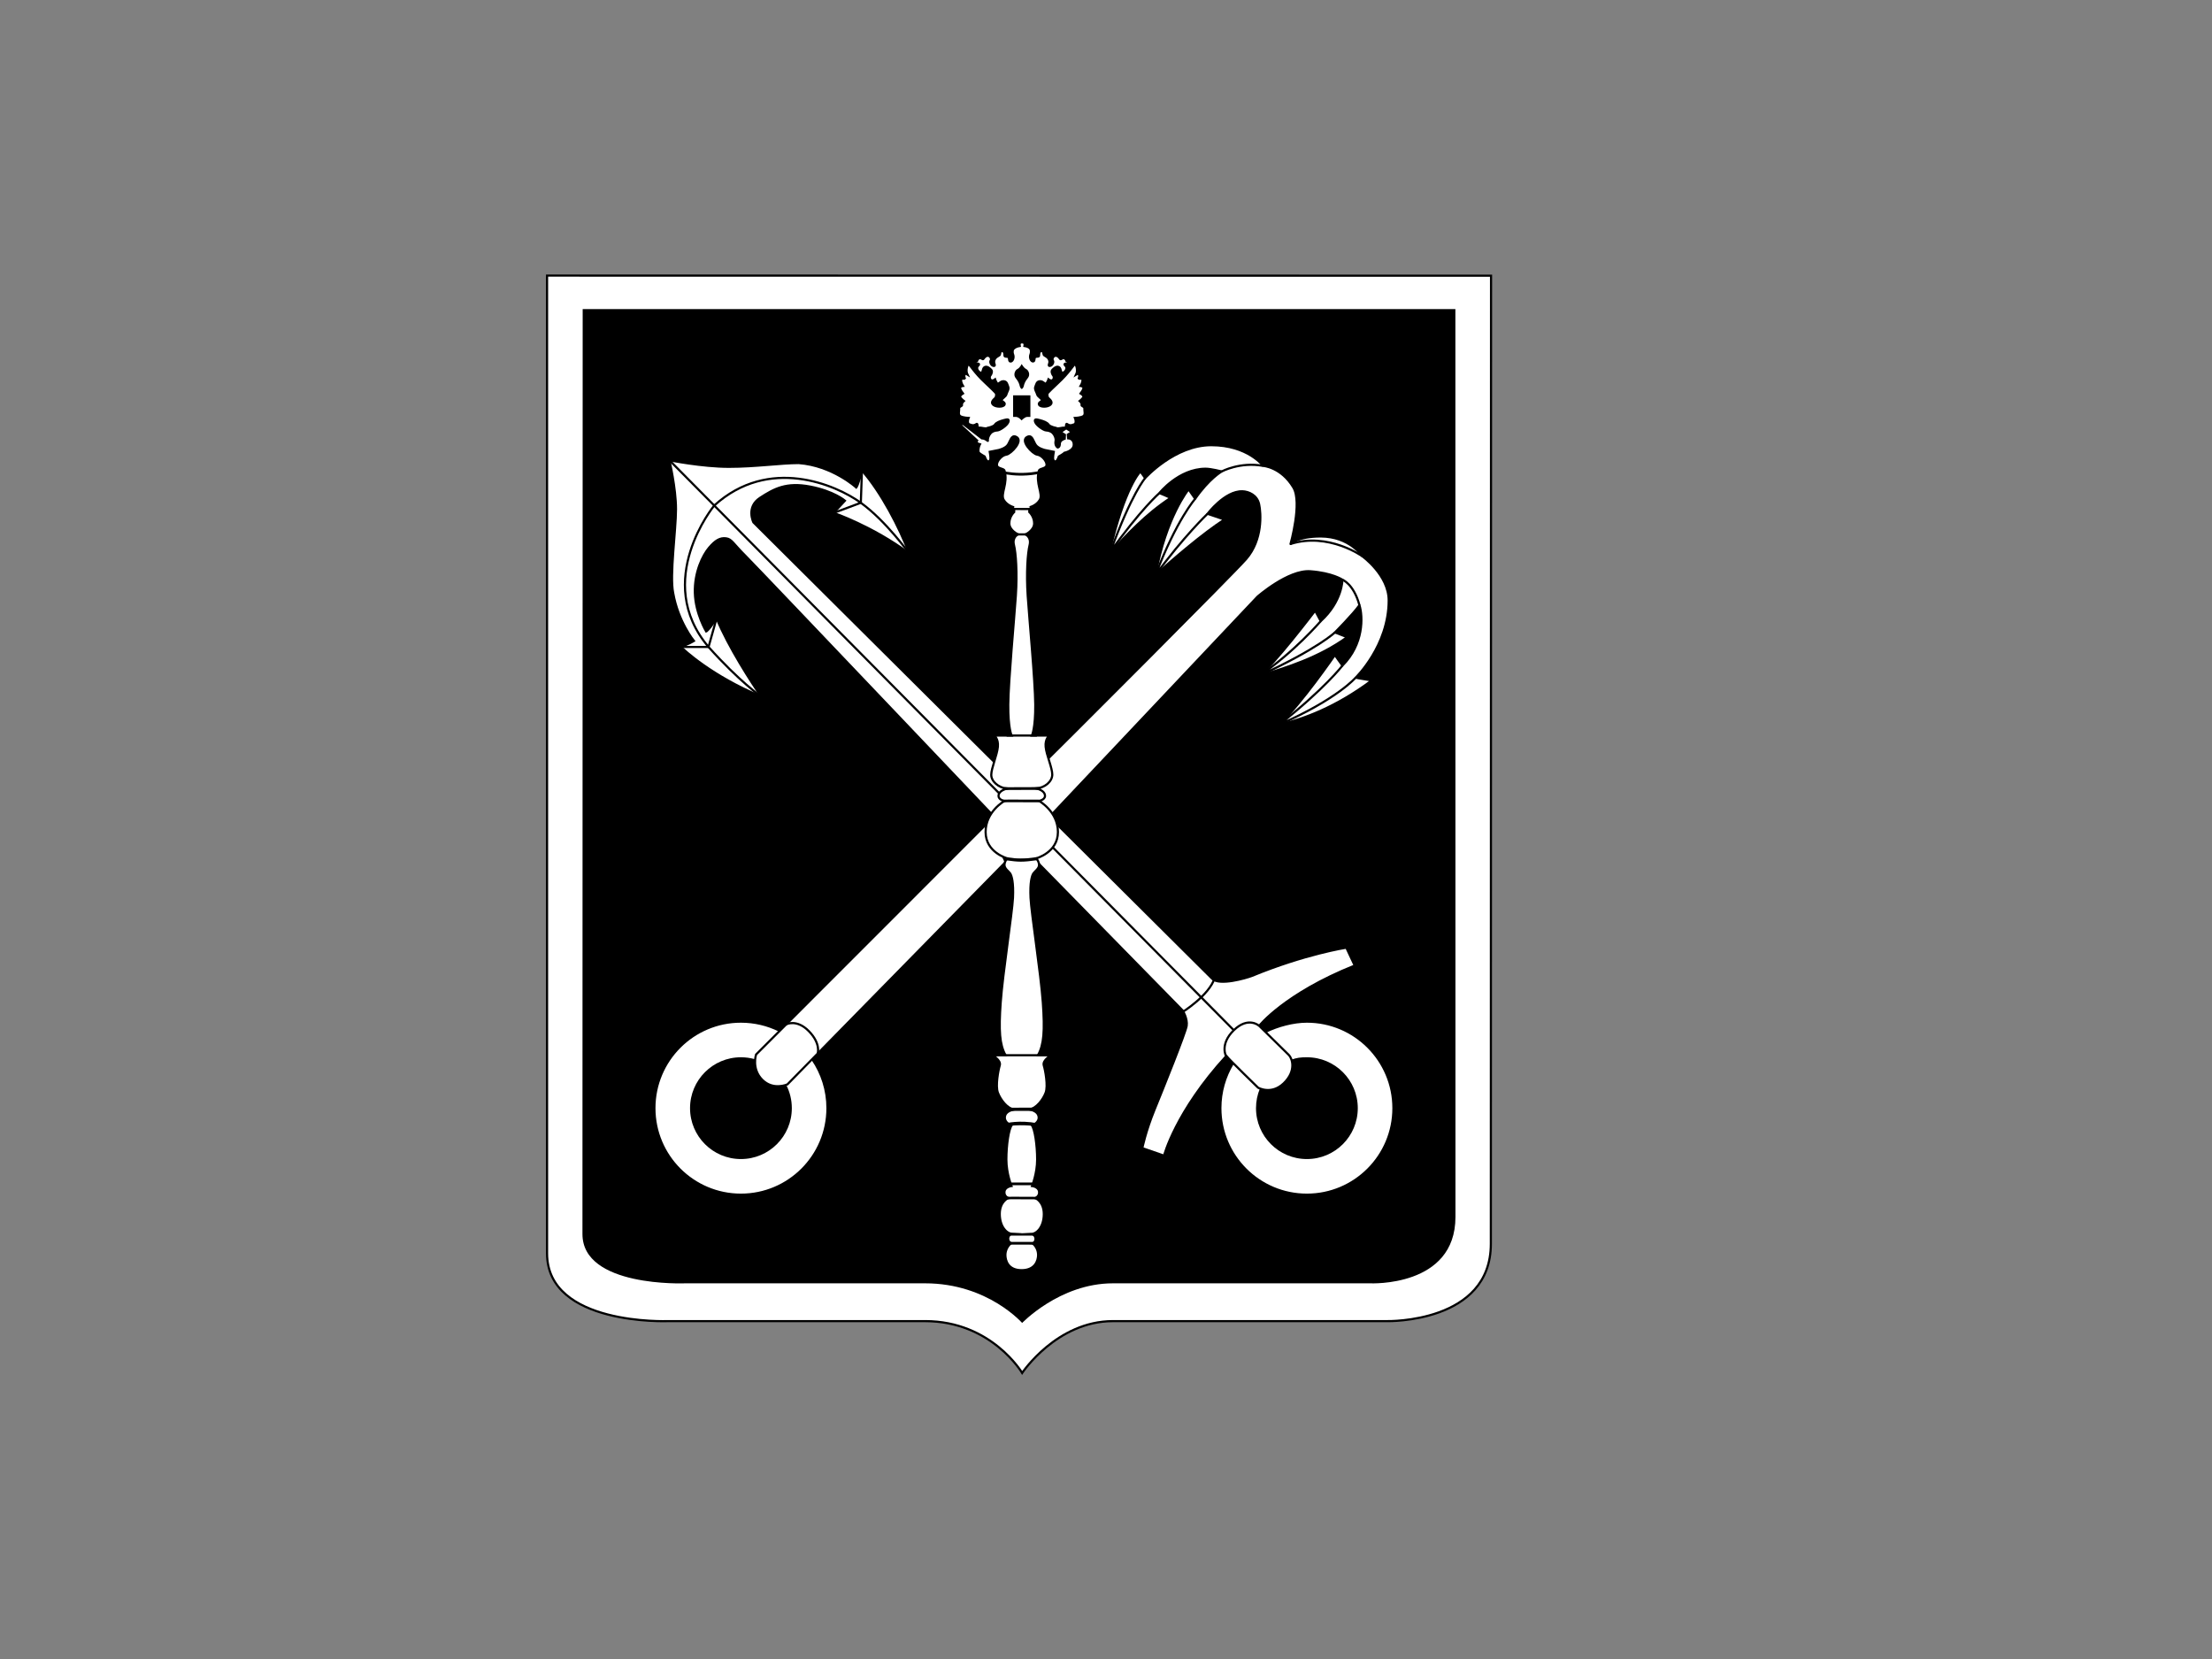 <?xml version="1.0" encoding="UTF-8" standalone="no"?>
<!-- Created with Inkscape (http://www.inkscape.org/) -->

<svg
   xmlns:dc="http://purl.org/dc/elements/1.1/"
   xmlns:cc="http://creativecommons.org/ns#"
   xmlns:rdf="http://www.w3.org/1999/02/22-rdf-syntax-ns#"
   xmlns:svg="http://www.w3.org/2000/svg"
   xmlns="http://www.w3.org/2000/svg"
   xmlns:inkscape="http://www.inkscape.org/namespaces/inkscape"
   version="1.1"
   width="1280"
   height="960"
   id="svg2"
   xml:space="preserve"><rect width="100%" height="100%" fill="#808080" stroke="none"/><defs
     id="defs6"><clipPath
       id="clipPath16"><path
         d="M 0,768 1024,768 1024,0 0,0 0,768 z"
         inkscape:connector-curvature="0"
         id="path18" /></clipPath><clipPath
       id="clipPath40"><path
         d="M 0,768 1024,768 1024,0 0,0 0,768 z"
         inkscape:connector-curvature="0"
         id="path42" /></clipPath></defs><g
     transform="matrix(1.25,0,0,-1.25,0,960)"
     id="g10"><g
       id="g12"><g
         clip-path="url(#clipPath16)"
         id="g14"><g
           transform="translate(690.246,640.363)"
           id="g20"><path
             d="m 0,0 c 0,0 -0.088,-437.593 -0.088,-448.173 0,-36.806 -47.918,-35.776 -47.918,-35.776 l -127,0 c -26.125,0 -42.056,-23.988 -42.056,-23.988 0,0 -14.107,23.988 -44.944,23.988 l -119,0 c 0,0 -55.994,-2.224 -55.994,31.375 L -437,0.056 0,0 z"
             inkscape:connector-curvature="0"
             id="path22"
             style="fill:#ffffff;fill-opacity:1;fill-rule:evenodd;stroke:none" /></g><g
           transform="translate(690.246,640.363)"
           id="g24"><path
             d="m 0,0 c 0,0 -0.088,-437.593 -0.088,-448.173 0,-36.806 -47.918,-35.776 -47.918,-35.776 l -127,0 c -26.125,0 -42.056,-23.988 -42.056,-23.988 0,0 -14.107,23.988 -44.944,23.988 l -119,0 c 0,0 -55.994,-2.224 -55.994,31.375 L -437,0.056 0,0 z"
             inkscape:connector-curvature="0"
             id="path26"
             style="fill:none;stroke:#000000;stroke-width:1;stroke-linecap:butt;stroke-linejoin:miter;stroke-miterlimit:10;stroke-opacity:1;stroke-dasharray:none" /></g><g
           transform="translate(674.24,625.414)"
           id="g28"><path
             d="M 0,0 C 0,0 0.035,-410.776 0.035,-420.743 0.035,-453.973 -40,-452 -40,-452 l -119,0 c -24.629,0 -42.074,-18.573 -42.074,-18.573 0,0 -15.856,18.573 -44.926,18.573 l -111,0 c 0,0 -48.106,-2.064 -48.106,23.315 C -405.106,-410.742 -405,0 -405,0 L 0,0 z"
             inkscape:connector-curvature="0"
             id="path30"
             style="fill:#000000;fill-opacity:1;fill-rule:evenodd;stroke:none" /></g><g
           transform="translate(674.24,625.414)"
           id="g32"><path
             d="M 0,0 C 0,0 0.035,-410.776 0.035,-420.743 0.035,-453.973 -40,-452 -40,-452 l -119,0 c -24.629,0 -42.074,-18.573 -42.074,-18.573 0,0 -15.856,18.573 -44.926,18.573 l -111,0 c 0,0 -48.106,-2.064 -48.106,23.315 C -405.106,-410.742 -405,0 -405,0 L 0,0 z"
             inkscape:connector-curvature="0"
             id="path34"
             style="fill:none;stroke:#ffffff;stroke-width:1;stroke-linecap:butt;stroke-linejoin:miter;stroke-miterlimit:10;stroke-opacity:1;stroke-dasharray:none" /></g></g></g><g
       id="g36"><g
         clip-path="url(#clipPath40)"
         id="g38"><g
           transform="translate(375.284,276.993)"
           id="g44"><path
             d="m 0,0 c 4.275,-6.265 6.775,-13.837 6.775,-21.993 0,-21.572 -17.487,-39.06 -39.059,-39.06 -21.572,0 -39.06,17.488 -39.06,39.06 0,21.572 17.488,39.059 39.06,39.059 6.183,0 12.031,-1.436 17.227,-3.994"
             inkscape:connector-curvature="0"
             id="path46"
             style="fill:#ffffff;fill-opacity:1;fill-rule:evenodd;stroke:#ffffff;stroke-width:1;stroke-linecap:butt;stroke-linejoin:miter;stroke-miterlimit:10;stroke-opacity:1;stroke-dasharray:none" /></g><g
           transform="translate(571.544,275.169)"
           id="g48"><path
             d="m 0,0 c -3.558,-5.888 -5.604,-12.789 -5.604,-20.169 0,-21.572 17.488,-39.06 39.06,-39.06 21.572,0 39.06,17.488 39.06,39.06 0,21.572 -17.488,39.06 -39.06,39.06 -6.184,0 -13.263,-1.958 -18.458,-4.516"
             inkscape:connector-curvature="0"
             id="path50"
             style="fill:#ffffff;fill-opacity:1;fill-rule:evenodd;stroke:#ffffff;stroke-width:1;stroke-linecap:butt;stroke-linejoin:miter;stroke-miterlimit:10;stroke-opacity:1;stroke-dasharray:none" /></g><g
           transform="translate(597.675,277.924)"
           id="g52"><path
             d="m 0,0 c 2.577,0.942 4.422,1.136 7.325,1.136 13.288,0 24.06,-10.772 24.06,-24.06 0,-13.288 -10.772,-24.059 -24.06,-24.059 -13.288,0 -24.059,10.771 -24.059,24.059 0,3.293 0.661,6.432 1.858,9.289"
             inkscape:connector-curvature="0"
             id="path54"
             style="fill:#000000;fill-opacity:1;fill-rule:evenodd;stroke:#ffffff;stroke-width:1;stroke-linecap:butt;stroke-linejoin:miter;stroke-miterlimit:10;stroke-opacity:1;stroke-dasharray:none" /></g><g
           transform="translate(348.766,526.198)"
           id="g56"><path
             d="m 0,0 c 0,0 -3.506,7.047 3.06,11.327 6.564,4.279 12.177,7.321 23.161,5.227 C 37.203,14.46 42.389,10.02 42.389,10.02 L 37.146,4.356 c 0,0 17.807,-6.046 34.959,-18.732 -4.465,11.891 -12.97,28.267 -21.849,38.336 -1.723,-6.897 -2.623,-7.841 -2.623,-7.841 0,0 -11.058,10.153 -26.656,11.326 -8.37,0 -19.921,-1.742 -32.338,-1.742 -12.418,0 -27.532,3.049 -27.532,3.049 0,0 3.059,-12.862 3.059,-22.653 0,-9.791 -2.989,-30.622 -1.311,-38.772 2.335,-13.348 9.614,-22.219 9.614,-22.219 0,0 -3.193,-1.972 -6.117,-2.613 1.261,-1.46 14.474,-13.683 37.144,-23.09 -4.447,6.584 -14.936,22.553 -20.539,36.158 -3.742,-5.782 -4.807,-6.097 -4.807,-6.097 0,0 -4.966,8.215 -5.244,17.861 -0.277,9.645 3.674,17.522 6.555,20.91 2.881,3.389 5.08,4.713 7.866,4.357 2.694,-0.345 3.095,-2.213 9.177,-8.278 5.693,-5.674 136.166,-142.913 136.166,-142.913 l 66.166,-67.503 c 0,0 2.234,-3.776 1.747,-6.969 -0.487,-3.194 -10.721,-28.657 -14.858,-38.773 -4.137,-10.116 -5.68,-17.861 -5.68,-17.861 l 10.051,-3.485 c 0,0 5.201,20.325 28.841,46.178 1.727,-2.126 14.672,-14.688 14.672,-14.688 0,0 6.097,-3.538 11.875,2 6,5.75 3.911,11.575 2.417,13.083 l -13.754,13.531 c 0,0 11.732,14.889 44.222,27.896 -3.76,8.131 -3.933,8.277 -3.933,8.277 0,0 -19.005,-2.889 -43.7,-13.069 -2.795,-1.067 -15.029,-4.622 -18.353,-1.307 C 209.55,-208.463 0,0 0,0"
             inkscape:connector-curvature="0"
             id="path58"
             style="fill:#ffffff;fill-opacity:1;fill-rule:evenodd;stroke:none" /></g><g
           transform="translate(348.766,526.198)"
           id="g60"><path
             d="m 0,0 c 0,0 -3.506,7.047 3.06,11.327 6.564,4.279 12.177,7.321 23.161,5.227 C 37.203,14.46 42.389,10.02 42.389,10.02 L 37.146,4.356 c 0,0 17.807,-6.046 34.959,-18.732 -4.465,11.891 -12.97,28.267 -21.849,38.336 -1.723,-6.897 -2.623,-7.841 -2.623,-7.841 0,0 -11.058,10.153 -26.656,11.326 -8.37,0 -19.921,-1.742 -32.338,-1.742 -12.418,0 -27.532,3.049 -27.532,3.049 0,0 3.059,-12.862 3.059,-22.653 0,-9.791 -2.989,-30.622 -1.311,-38.772 2.335,-13.348 9.614,-22.219 9.614,-22.219 0,0 -3.193,-1.972 -6.117,-2.613 1.261,-1.46 14.474,-13.683 37.144,-23.09 -4.447,6.584 -14.936,22.553 -20.539,36.158 -3.742,-5.782 -4.807,-6.097 -4.807,-6.097 0,0 -4.966,8.215 -5.244,17.861 -0.277,9.645 3.674,17.522 6.555,20.91 2.881,3.389 5.08,4.713 7.866,4.357 2.694,-0.345 3.095,-2.213 9.177,-8.278 5.693,-5.674 136.166,-142.913 136.166,-142.913 l 66.166,-67.503 c 0,0 2.234,-3.776 1.747,-6.969 -0.487,-3.194 -10.721,-28.657 -14.858,-38.773 -4.137,-10.116 -5.68,-17.861 -5.68,-17.861 l 10.051,-3.485 c 0,0 5.201,20.325 28.841,46.178 1.727,-2.126 14.672,-14.688 14.672,-14.688 0,0 6.097,-3.538 11.875,2 6,5.75 3.911,11.575 2.417,13.083 l -13.754,13.531 c 0,0 11.732,14.889 44.222,27.896 -3.76,8.131 -3.933,8.277 -3.933,8.277 0,0 -19.005,-2.889 -43.7,-13.069 -2.795,-1.067 -15.029,-4.622 -18.353,-1.307 C 209.55,-208.463 0,0 0,0 z"
             inkscape:connector-curvature="0"
             id="path62"
             style="fill:none;stroke:#000000;stroke-width:1;stroke-linecap:butt;stroke-linejoin:miter;stroke-miterlimit:10;stroke-opacity:1;stroke-dasharray:none" /></g><g
           transform="translate(364.424,265.961)"
           id="g64"><path
             d="m 0,0 c 1.685,-3.288 2.636,-7.014 2.636,-10.961 0,-13.288 -10.772,-24.06 -24.06,-24.06 -13.288,0 -24.059,10.772 -24.059,24.06 0,13.288 10.771,24.06 24.059,24.06 2.303,0 4.531,-0.324 6.64,-0.928"
             inkscape:connector-curvature="0"
             id="path66"
             style="fill:#000000;fill-opacity:1;fill-rule:evenodd;stroke:#ffffff;stroke-width:1;stroke-linecap:butt;stroke-linejoin:miter;stroke-miterlimit:10;stroke-opacity:1;stroke-dasharray:none" /></g><g
           transform="translate(485.667,389.666)"
           id="g68"><path
             d="m 0,0 96.457,102.116 c 0,0 14.23,12.518 24.472,11.762 10.242,-0.755 14.858,-3.92 14.858,-3.92 0,0 0.038,-9.986 -10.052,-19.169 -2.099,4.085 -2.621,4.793 -2.621,4.793 0,0 -19.603,-25.831 -25.783,-30.061 12.49,3.697 27.432,8.338 40.641,17.862 -4.951,1.95 -5.681,2.178 -5.681,2.178 0,0 8.459,8.488 11.362,12.634 1.681,-5.341 2.03,-18.104 -7.866,-27.987 -1.563,2.078 -3.496,4.898 -3.496,4.898 0,0 -15.303,-22.327 -25.783,-32.237 11.235,2.529 26.368,8.153 42.826,20.474 -6.731,1.057 -7.429,1.307 -7.429,1.307 0,0 15.295,14.781 15.295,35.723 0,11.72 -12.236,20.475 -12.236,20.475 0,0 -5.82,9.101 -19.229,9.149 -10.776,0 -13.983,-3.485 -13.983,-3.485 0,0 5.443,19.214 1.311,26.138 -5.664,9.494 -13.984,10.02 -13.984,10.02 0,0 -7.098,9.584 -24.035,9.584 -16.938,0 -30.59,-15.247 -30.59,-15.247 l -2.185,3.049 c 0,0 -7.26,-6.947 -14.421,-37.901 8.139,8.588 16.71,18.045 28.405,25.703 -5.162,2.315 -5.244,2.179 -5.244,2.179 0,0 8.961,11.314 21.449,11.314 2.467,0 7.438,-1.268 7.438,-1.268 0,0 -5.875,-3.375 -12.282,-12.66 -2.914,4.181 -3.058,4.356 -3.058,4.356 0,0 -10.452,-12.793 -15.295,-39.644 7.583,7.007 22.175,19.461 31.9,25.703 -7.502,2.609 -7.865,2.615 -7.865,2.615 0,0 8.037,10.693 16.169,10.455 2.874,-0.084 6.819,-1.721 7.743,-5.95 0.923,-4.228 1.737,-16.543 -5.995,-25.416 C 85.126,112.556 12.663,40.099 -13,14.667"
             inkscape:connector-curvature="0"
             id="path70"
             style="fill:#ffffff;fill-opacity:1;fill-rule:evenodd;stroke:#000000;stroke-width:1;stroke-linecap:square;stroke-linejoin:round;stroke-miterlimit:10;stroke-opacity:1;stroke-dasharray:none" /></g><g
           transform="translate(456.758,386.65)"
           id="g72"><path
             d="m 0,0 -106.758,-106.817 c 0,0 -2.187,-6.646 2.875,-11.708 5.063,-5.063 11.625,-2.126 11.625,-2.126 L 8.407,-18.07"
             inkscape:connector-curvature="0"
             id="path74"
             style="fill:#ffffff;fill-opacity:1;fill-rule:evenodd;stroke:#000000;stroke-width:1;stroke-linecap:butt;stroke-linejoin:miter;stroke-miterlimit:10;stroke-opacity:1;stroke-dasharray:none" /></g><g
           transform="translate(571.162,291.078)"
           id="g76"><path
             d="M 0,0 -261.289,263.873"
             inkscape:connector-curvature="0"
             id="path78"
             style="fill:none;stroke:#000000;stroke-width:1;stroke-linecap:butt;stroke-linejoin:miter;stroke-miterlimit:10;stroke-opacity:1;stroke-dasharray:none" /></g><g
           transform="translate(488.69,564.083)"
           id="g80"><path
             d="m 0,0 c 0.158,0.752 -0.333,2.333 -1.25,3.333 -0.917,1 -2.083,1.25 -3.22,1.334 C -5.607,4.75 -8.917,7 -9.458,8.5 -10,10 -9.167,9.917 -7.333,9.417 -5.5,8.917 -3.917,8.333 -3.25,7.333 c 0.667,-1 3.417,-1.5 3.417,-1.5 C 1,5.166 2.833,6.083 4.083,5.917 5.333,5.75 4.333,8.417 5.523,7.5 6.713,6.583 8.177,7.354 8.177,7.354 c 1.912,0.284 0.754,3.087 0.754,3.087 0,0 2.902,0.107 3.934,0.872 1.031,0.764 0.341,2.428 0.437,3.485 0.096,1.057 -1.57,1.02 -1.311,1.743 0.259,0.722 -0.874,1.742 -0.874,1.742 0,0 1.987,1.488 1.748,2.178 -0.24,0.69 -1.311,1.307 -1.311,1.307 0,0 1.448,1.854 1.311,2.614 -0.138,0.76 -1.311,0.871 -1.311,0.871 0,0 0.838,1.359 0.873,2.614 0.035,1.255 -1.547,0.496 -1.748,0.871 0.476,0.928 0.342,2.804 -1.179,1.824 0.917,1.875 0,4.73 -0.569,4.711 C 8.362,35.254 6.437,31.5 1.066,26.56 -0.519,25.103 -3.622,22.116 -3.741,21.768 -3.862,21.42 -3.954,20.21 -3.304,19.59 c 0.649,-0.621 2.212,-1.897 0.874,-3.049 -1.338,-1.154 -4.653,-1.159 -5.244,0 -0.591,1.157 1.427,1.442 1.31,2.177 -0.117,0.736 -1.934,1.581 -2.184,2.615 -0.25,1.033 -1.336,2.424 -0.874,3.484 0.462,1.061 0.547,2.55 2.185,2.614 1.637,0.065 2.416,-1.876 3.059,-0.871 0.641,1.005 0.874,1.743 0.874,1.743 0,0 0.993,-0.827 1.748,-0.436 0.755,0.391 0.93,1.608 0.436,2.178 -0.492,0.571 -1.052,1.954 -0.436,2.614 0.616,0.66 1.889,1.903 3.058,1.307 C 2.671,33.37 2.125,31.271 3.25,31.352 3.919,31.4 5,32.479 4.999,33.53 4.997,34.582 4.082,34.737 4.13,35.276 c 0.049,0.538 1.121,0.101 1.703,0.766 0.584,0.664 -0.781,0.781 -0.781,0.781 0,0 -0.309,1.018 -1.094,1.265 -0.89,0.282 -1.554,-0.816 -1.875,-0.328 -2.093,3.188 -4.187,0.391 -3.352,-0.765 0.49,-0.678 -0.194,-2.266 -1.335,-2.469 -1.141,-0.203 -0.192,1.14 -0.25,1.953 -0.156,2.203 -2.344,2.641 -2.635,3.15 -0.291,0.51 -0.058,1.863 -1.162,1.772 -1.103,-0.091 -1.006,-1.855 -1.023,-2.207 -0.018,-0.353 -0.662,-0.394 -1.311,-0.436 -1.293,-0.083 -0.39,-2.091 -1.432,-2.175 -1.041,-0.083 -1.791,1.834 -1.25,3.209 0.542,1.375 0.059,2.451 0.059,2.451 0,0 -0.434,1.135 -2.82,1.508 0.401,1.865 -1.143,1.666 -1.143,1.666 0,0 -1.461,0.199 -1.059,-1.666 -2.387,-0.373 -3.089,-1.625 -3.089,-1.625 0,0 -0.497,-1.018 0.044,-2.393 0.542,-1.375 -0.216,-3.263 -1.258,-3.179 -1.041,0.083 -0.142,2.107 -1.435,2.19 -0.648,0.041 -1.295,0.09 -1.312,0.443 -0.018,0.352 0.079,2.119 -1.025,2.21 -1.103,0.092 -0.871,-1.26 -1.162,-1.77 -0.291,-0.509 -2.479,-0.946 -2.635,-3.149 -0.058,-0.813 0.89,-2.156 -0.25,-1.953 -1.141,0.204 -1.826,1.792 -1.336,2.47 0.836,1.156 -1.258,3.953 -3.352,0.765 -0.321,-0.488 -0.984,0.61 -1.875,0.328 -0.784,-0.247 -1.094,-1.265 -1.094,-1.265 0,0 -1.365,-0.117 -0.781,-0.781 0.582,-0.665 1.654,-0.228 1.703,-0.766 0.049,-0.539 -0.867,-0.694 -0.868,-1.746 -0.001,-1.051 1.079,-2.13 1.748,-2.178 1.126,-0.081 0.579,2.018 1.748,2.614 1.169,0.596 2.442,-0.647 3.059,-1.307 0.616,-0.66 0.055,-2.043 -0.437,-2.614 -0.493,-0.57 -0.318,-1.787 0.437,-2.178 0.755,-0.391 1.748,0.436 1.748,0.436 0,0 0.232,-0.738 0.874,-1.743 0.642,-1.005 1.422,0.936 3.058,0.871 1.639,-0.064 1.724,-1.553 2.186,-2.614 0.462,-1.06 -0.624,-2.451 -0.874,-3.484 -0.25,-1.034 -2.067,-1.879 -2.185,-2.615 -0.117,-0.735 1.902,-1.02 1.311,-2.177 -0.591,-1.159 -3.906,-1.154 -5.244,0 -1.338,1.152 0.224,2.428 0.874,3.049 0.649,0.62 0.557,1.83 0.436,2.178 -0.119,0.348 -3.221,3.335 -4.806,4.792 -5.372,4.94 -7.297,8.694 -7.866,8.713 -0.568,0.019 -1.485,-2.836 -0.568,-4.711 -1.521,0.98 -1.655,-0.896 -1.18,-1.824 -0.201,-0.375 -1.783,0.384 -1.748,-0.871 0.035,-1.255 0.873,-2.614 0.873,-2.614 0,0 -1.172,-0.111 -1.31,-0.871 -0.138,-0.76 1.31,-2.614 1.31,-2.614 0,0 -1.07,-0.617 -1.31,-1.307 -0.239,-0.69 1.748,-2.178 1.748,-2.178 0,0 -1.133,-1.02 -0.874,-1.742 0.259,-0.723 -1.407,-0.686 -1.312,-1.743 0.097,-1.057 -0.593,-2.721 0.438,-3.485 1.031,-0.765 3.933,-0.872 3.933,-0.872 0,0 -1.158,-2.803 0.754,-3.087 0,0 1.464,-0.771 2.654,0.146 1.19,0.917 0.19,-1.75 1.44,-1.583 1.25,0.166 3.083,-0.751 3.917,-0.084 0,0 2.75,0.5 3.417,1.5 0.666,1 2.249,1.584 4.083,2.084 1.833,0.5 2.666,0.583 2.125,-0.917 -0.542,-1.5 -3.851,-3.75 -4.988,-3.833 -1.137,-0.084 -2.303,-0.334 -3.22,-1.334 -0.917,-1 -1.417,-2.583 -1.25,-3.333 0.166,-0.75 -0.75,0.917 -2.834,1 l -8.458,6.542 -1.25,0.375 0.25,-1.167 7.293,-6.764 c 0,0 -1.015,-1.176 1.312,-1.743 -0.776,-1.529 -0.914,-3.373 -0.438,-3.92 0.476,-0.548 2.622,-1.743 2.622,-1.743 0,0 0.651,-1.903 1.312,-2.178 0.659,-0.276 1.076,0.04 1.31,0.871 0.235,0.831 -0.265,3.487 -0.265,3.487 l 4.093,0.813 c 0,0 3.18,0.716 4.305,2.466 1.125,1.75 1.556,4.508 3.584,3.755 4.164,-1.544 -2.201,-8.089 -4.295,-8.343 -2.094,-0.253 -4.477,-2.987 -4.363,-4.792 0.113,-1.805 3.139,-1.451 3.496,-2.614 1.773,-5.785 -1.97,-10.719 -0.377,-13.504 1.596,-2.787 4.869,-3.486 4.869,-3.486 l 0,-2.178 c 0,0 -2.246,-1.983 -2.246,-5.228 0,-3.245 4.026,-5.107 4.026,-5.107 0,0 -2.792,-1.259 -1.887,-4.913 0.905,-3.653 1.592,-12.668 0.867,-23.525 -0.727,-10.855 -3.4,-39.236 -3.5,-50.317 -0.101,-11.08 1.553,-14.37 1.553,-14.37 l -8.094,0 c 0,0 2.09,-1.423 1.73,-5.234 -0.36,-3.81 -3.045,-9.903 -3.059,-12.96 -0.015,-3.056 3.358,-5.998 7.344,-6.377 -2.054,-0.475 -4.036,-1.638 -3.984,-3.441 0.052,-1.803 2.758,-2.284 2.758,-2.284 0,0 -8.74,-4.84 -8.74,-14.37 0,-9.529 10.05,-12.194 10.05,-12.194 0,0 -1.282,-1.33 -1.31,-3.049 -0.028,-1.718 1.93,-2.906 2.622,-3.92 0.692,-1.012 1.665,-4.139 1.311,-11.325 -0.354,-7.186 -4.732,-35.055 -5.681,-48.356 -0.949,-13.302 -0.478,-19.539 2.185,-24.397 -4.061,-0.002 -6.179,0 -6.179,0 0,0 4.297,-2.375 3.556,-4.792 -0.664,-2.17 -2.047,-9.482 -0.873,-12.634 1.174,-3.15 4.342,-7.439 7.567,-7.746 -3.499,-0.768 -4.349,-2.33 -4.349,-3.88 0,-1.549 1.53,-3.287 3.337,-3.185 -1.555,-1.863 -2.622,-9.568 -2.622,-16.119 0,-6.55 2.368,-12.279 2.368,-12.279 0,0 -2.922,-0.315 -3.242,-2.533 -0.32,-2.217 1.748,-3.05 1.748,-3.05 0,0 -3.934,-1.563 -3.934,-7.375 0,-5.813 3.18,-9.071 5.682,-9.178 -2.02,-0.339 -2.535,-3.322 -0.438,-4.357 -1.001,-0.721 -2.638,-2.735 -2.638,-5.411 0,-2.635 1.239,-7.076 7.51,-7.076 6.271,0 7.646,4.441 7.646,7.076 0,2.676 -1.532,4.592 -2.534,5.314 2.098,1.034 1.536,4.066 -0.484,4.405 2.502,0.107 5.658,3.39 5.658,9.202 0,5.813 -3.945,7.388 -3.945,7.388 0,0 2.063,0.839 1.743,3.056 -0.321,2.218 -3.246,2.536 -3.246,2.536 0,0 2.367,5.73 2.367,12.28 0,6.551 -1.068,14.257 -2.622,16.12 1.806,-0.102 3.336,1.637 3.336,3.186 0,1.55 -0.889,3.143 -4.388,3.912 3.224,0.306 6.431,4.564 7.605,7.714 1.174,3.152 -0.208,10.464 -0.873,12.634 -0.74,2.417 3.557,4.792 3.557,4.792 0,0 -2.118,-0.002 -6.18,0 2.663,4.858 3.135,11.095 2.186,24.397 -0.949,13.301 -5.327,41.17 -5.682,48.356 -0.353,7.186 0.619,10.314 1.312,11.326 0.692,1.014 2.65,2.203 2.622,3.921 -0.029,1.719 -1.311,3.05 -1.311,3.05 0,0 10.051,2.669 10.051,12.198 0,9.53 -8.74,14.376 -8.74,14.376 0,0 2.706,0.495 2.757,2.298 0.052,1.803 -1.929,2.993 -3.984,3.469 3.986,0.379 7.345,3.285 7.345,6.432 0,3.146 -2.699,9.04 -3.06,12.85 -0.359,3.811 1.731,5.234 1.731,5.234 l -8.094,0 c 0,0 1.657,3.29 1.557,14.37 -0.101,11.081 -2.77,39.352 -3.496,50.208 -0.726,10.857 -0.032,19.926 0.874,23.58 0.905,3.654 -1.873,4.939 -1.873,4.939 0,0 3.984,1.877 3.984,5.121 0,3.245 -2.257,5.242 -2.257,5.242 l 0,2.178 c 0,0 3.285,0.699 4.88,3.486 1.594,2.785 -2.174,7.719 -0.4,13.504 0.356,1.163 3.4,0.809 3.514,2.614 0.113,1.805 -2.261,4.539 -4.355,4.792 -2.094,0.254 -8.453,6.799 -4.29,8.343 2.028,0.753 2.461,-2.005 3.586,-3.755 1.125,-1.75 4.306,-2.466 4.306,-2.466 l 4.095,-0.813 c 0,0 -0.5,-2.656 -0.266,-3.487 0.234,-0.831 0.652,-1.147 1.311,-0.871 0.66,0.275 1.311,2.178 1.311,2.178 0,0 2.147,1.195 2.623,1.743 0,0 4.269,0.843 4.269,3.76 C 8.394,1 5.803,1 5.803,1 L 5.644,2.729 7.56,3.917 4.904,5.682 2.279,3.885 4.289,2.625 4.19,0.82 c 0,0 -2.255,-0.591 -2.255,-2.31 0,-1.718 -0.969,-1.75 -0.969,-1.75 0,0 -1.495,0.73 -0.966,3.24"
             inkscape:connector-curvature="0"
             id="path82"
             style="fill:#ffffff;fill-opacity:1;fill-rule:evenodd;stroke:none" /></g><g
           transform="translate(488.69,564.083)"
           id="g84"><path
             d="m 0,0 c 0.158,0.752 -0.333,2.333 -1.25,3.333 -0.917,1 -2.083,1.25 -3.22,1.334 C -5.607,4.75 -8.917,7 -9.458,8.5 -10,10 -9.167,9.917 -7.333,9.417 -5.5,8.917 -3.917,8.333 -3.25,7.333 c 0.667,-1 3.417,-1.5 3.417,-1.5 C 1,5.166 2.833,6.083 4.083,5.917 5.333,5.75 4.333,8.417 5.523,7.5 6.713,6.583 8.177,7.354 8.177,7.354 c 1.912,0.284 0.754,3.087 0.754,3.087 0,0 2.902,0.107 3.934,0.872 1.031,0.764 0.341,2.428 0.437,3.485 0.096,1.057 -1.57,1.02 -1.311,1.743 0.259,0.722 -0.874,1.742 -0.874,1.742 0,0 1.987,1.488 1.748,2.178 -0.24,0.69 -1.311,1.307 -1.311,1.307 0,0 1.448,1.854 1.311,2.614 -0.138,0.76 -1.311,0.871 -1.311,0.871 0,0 0.838,1.359 0.873,2.614 0.035,1.255 -1.547,0.496 -1.748,0.871 0.476,0.928 0.342,2.804 -1.179,1.824 0.917,1.875 0,4.73 -0.569,4.711 C 8.362,35.254 6.437,31.5 1.066,26.56 -0.519,25.103 -3.622,22.116 -3.741,21.768 -3.862,21.42 -3.954,20.21 -3.304,19.59 c 0.649,-0.621 2.212,-1.897 0.874,-3.049 -1.338,-1.154 -4.653,-1.159 -5.244,0 -0.591,1.157 1.427,1.442 1.31,2.177 -0.117,0.736 -1.934,1.581 -2.184,2.615 -0.25,1.033 -1.336,2.424 -0.874,3.484 0.462,1.061 0.547,2.55 2.185,2.614 1.637,0.065 2.416,-1.876 3.059,-0.871 0.641,1.005 0.874,1.743 0.874,1.743 0,0 0.993,-0.827 1.748,-0.436 0.755,0.391 0.93,1.608 0.436,2.178 -0.492,0.571 -1.052,1.954 -0.436,2.614 0.616,0.66 1.889,1.903 3.058,1.307 C 2.671,33.37 2.125,31.271 3.25,31.352 3.919,31.4 5,32.479 4.999,33.53 4.997,34.582 4.082,34.737 4.13,35.276 c 0.049,0.538 1.121,0.101 1.703,0.766 0.584,0.664 -0.781,0.781 -0.781,0.781 0,0 -0.309,1.018 -1.094,1.265 -0.89,0.282 -1.554,-0.816 -1.875,-0.328 -2.093,3.188 -4.187,0.391 -3.352,-0.765 0.49,-0.678 -0.194,-2.266 -1.335,-2.469 -1.141,-0.203 -0.192,1.14 -0.25,1.953 -0.156,2.203 -2.344,2.641 -2.635,3.15 -0.291,0.51 -0.058,1.863 -1.162,1.772 -1.103,-0.091 -1.006,-1.855 -1.023,-2.207 -0.018,-0.353 -0.662,-0.394 -1.311,-0.436 -1.293,-0.083 -0.39,-2.091 -1.432,-2.175 -1.041,-0.083 -1.791,1.834 -1.25,3.209 0.542,1.375 0.059,2.451 0.059,2.451 0,0 -0.434,1.135 -2.82,1.508 0.401,1.865 -1.143,1.666 -1.143,1.666 0,0 -1.461,0.199 -1.059,-1.666 -2.387,-0.373 -3.089,-1.625 -3.089,-1.625 0,0 -0.497,-1.018 0.044,-2.393 0.542,-1.375 -0.216,-3.263 -1.258,-3.179 -1.041,0.083 -0.142,2.107 -1.435,2.19 -0.648,0.041 -1.295,0.09 -1.312,0.443 -0.018,0.352 0.079,2.119 -1.025,2.21 -1.103,0.092 -0.871,-1.26 -1.162,-1.77 -0.291,-0.509 -2.479,-0.946 -2.635,-3.149 -0.058,-0.813 0.89,-2.156 -0.25,-1.953 -1.141,0.204 -1.826,1.792 -1.336,2.47 0.836,1.156 -1.258,3.953 -3.352,0.765 -0.321,-0.488 -0.984,0.61 -1.875,0.328 -0.784,-0.247 -1.094,-1.265 -1.094,-1.265 0,0 -1.365,-0.117 -0.781,-0.781 0.582,-0.665 1.654,-0.228 1.703,-0.766 0.049,-0.539 -0.867,-0.694 -0.868,-1.746 -0.001,-1.051 1.079,-2.13 1.748,-2.178 1.126,-0.081 0.579,2.018 1.748,2.614 1.169,0.596 2.442,-0.647 3.059,-1.307 0.616,-0.66 0.055,-2.043 -0.437,-2.614 -0.493,-0.57 -0.318,-1.787 0.437,-2.178 0.755,-0.391 1.748,0.436 1.748,0.436 0,0 0.232,-0.738 0.874,-1.743 0.642,-1.005 1.422,0.936 3.058,0.871 1.639,-0.064 1.724,-1.553 2.186,-2.614 0.462,-1.06 -0.624,-2.451 -0.874,-3.484 -0.25,-1.034 -2.067,-1.879 -2.185,-2.615 -0.117,-0.735 1.902,-1.02 1.311,-2.177 -0.591,-1.159 -3.906,-1.154 -5.244,0 -1.338,1.152 0.224,2.428 0.874,3.049 0.649,0.62 0.557,1.83 0.436,2.178 -0.119,0.348 -3.221,3.335 -4.806,4.792 -5.372,4.94 -7.297,8.694 -7.866,8.713 -0.568,0.019 -1.485,-2.836 -0.568,-4.711 -1.521,0.98 -1.655,-0.896 -1.18,-1.824 -0.201,-0.375 -1.783,0.384 -1.748,-0.871 0.035,-1.255 0.873,-2.614 0.873,-2.614 0,0 -1.172,-0.111 -1.31,-0.871 -0.138,-0.76 1.31,-2.614 1.31,-2.614 0,0 -1.07,-0.617 -1.31,-1.307 -0.239,-0.69 1.748,-2.178 1.748,-2.178 0,0 -1.133,-1.02 -0.874,-1.742 0.259,-0.723 -1.407,-0.686 -1.312,-1.743 0.097,-1.057 -0.593,-2.721 0.438,-3.485 1.031,-0.765 3.933,-0.872 3.933,-0.872 0,0 -1.158,-2.803 0.754,-3.087 0,0 1.464,-0.771 2.654,0.146 1.19,0.917 0.19,-1.75 1.44,-1.583 1.25,0.166 3.083,-0.751 3.917,-0.084 0,0 2.75,0.5 3.417,1.5 0.666,1 2.249,1.584 4.083,2.084 1.833,0.5 2.666,0.583 2.125,-0.917 -0.542,-1.5 -3.851,-3.75 -4.988,-3.833 -1.137,-0.084 -2.303,-0.334 -3.22,-1.334 -0.917,-1 -1.417,-2.583 -1.25,-3.333 0.166,-0.75 -0.75,0.917 -2.834,1 l -8.458,6.542 -1.25,0.375 0.25,-1.167 7.293,-6.764 c 0,0 -1.015,-1.176 1.312,-1.743 -0.776,-1.529 -0.914,-3.373 -0.438,-3.92 0.476,-0.548 2.622,-1.743 2.622,-1.743 0,0 0.651,-1.903 1.312,-2.178 0.659,-0.276 1.076,0.04 1.31,0.871 0.235,0.831 -0.265,3.487 -0.265,3.487 l 4.093,0.813 c 0,0 3.18,0.716 4.305,2.466 1.125,1.75 1.556,4.508 3.584,3.755 4.164,-1.544 -2.201,-8.089 -4.295,-8.343 -2.094,-0.253 -4.477,-2.987 -4.363,-4.792 0.113,-1.805 3.139,-1.451 3.496,-2.614 1.773,-5.785 -1.97,-10.719 -0.377,-13.504 1.596,-2.787 4.869,-3.486 4.869,-3.486 l 0,-2.178 c 0,0 -2.246,-1.983 -2.246,-5.228 0,-3.245 4.026,-5.107 4.026,-5.107 0,0 -2.792,-1.259 -1.887,-4.913 0.905,-3.653 1.592,-12.668 0.867,-23.525 -0.727,-10.855 -3.4,-39.236 -3.5,-50.317 -0.101,-11.08 1.553,-14.37 1.553,-14.37 l -8.094,0 c 0,0 2.09,-1.423 1.73,-5.234 -0.36,-3.81 -3.045,-9.903 -3.059,-12.96 -0.015,-3.056 3.358,-5.998 7.344,-6.377 -2.054,-0.475 -4.036,-1.638 -3.984,-3.441 0.052,-1.803 2.758,-2.284 2.758,-2.284 0,0 -8.74,-4.84 -8.74,-14.37 0,-9.529 10.05,-12.194 10.05,-12.194 0,0 -1.282,-1.33 -1.31,-3.049 -0.028,-1.718 1.93,-2.906 2.622,-3.92 0.692,-1.012 1.665,-4.139 1.311,-11.325 -0.354,-7.186 -4.732,-35.055 -5.681,-48.356 -0.949,-13.302 -0.478,-19.539 2.185,-24.397 -4.061,-0.002 -6.179,0 -6.179,0 0,0 4.297,-2.375 3.556,-4.792 -0.664,-2.17 -2.047,-9.482 -0.873,-12.634 1.174,-3.15 4.342,-7.439 7.567,-7.746 -3.499,-0.768 -4.349,-2.33 -4.349,-3.88 0,-1.549 1.53,-3.287 3.337,-3.185 -1.555,-1.863 -2.622,-9.568 -2.622,-16.119 0,-6.55 2.368,-12.279 2.368,-12.279 0,0 -2.922,-0.315 -3.242,-2.533 -0.32,-2.217 1.748,-3.05 1.748,-3.05 0,0 -3.934,-1.563 -3.934,-7.375 0,-5.813 3.18,-9.071 5.682,-9.178 -2.02,-0.339 -2.535,-3.322 -0.438,-4.357 -1.001,-0.721 -2.638,-2.735 -2.638,-5.411 0,-2.635 1.239,-7.076 7.51,-7.076 6.271,0 7.646,4.441 7.646,7.076 0,2.676 -1.532,4.592 -2.534,5.314 2.098,1.034 1.536,4.066 -0.484,4.405 2.502,0.107 5.658,3.39 5.658,9.202 0,5.813 -3.945,7.388 -3.945,7.388 0,0 2.063,0.839 1.743,3.056 -0.321,2.218 -3.246,2.536 -3.246,2.536 0,0 2.367,5.73 2.367,12.28 0,6.551 -1.068,14.257 -2.622,16.12 1.806,-0.102 3.336,1.637 3.336,3.186 0,1.55 -0.889,3.143 -4.388,3.912 3.224,0.306 6.431,4.564 7.605,7.714 1.174,3.152 -0.208,10.464 -0.873,12.634 -0.74,2.417 3.557,4.792 3.557,4.792 0,0 -2.118,-0.002 -6.18,0 2.663,4.858 3.135,11.095 2.186,24.397 -0.949,13.301 -5.327,41.17 -5.682,48.356 -0.353,7.186 0.619,10.314 1.312,11.326 0.692,1.014 2.65,2.203 2.622,3.921 -0.029,1.719 -1.311,3.05 -1.311,3.05 0,0 10.051,2.669 10.051,12.198 0,9.53 -8.74,14.376 -8.74,14.376 0,0 2.706,0.495 2.757,2.298 0.052,1.803 -1.929,2.993 -3.984,3.469 3.986,0.379 7.345,3.285 7.345,6.432 0,3.146 -2.699,9.04 -3.06,12.85 -0.359,3.811 1.731,5.234 1.731,5.234 l -8.094,0 c 0,0 1.657,3.29 1.557,14.37 -0.101,11.081 -2.77,39.352 -3.496,50.208 -0.726,10.857 -0.032,19.926 0.874,23.58 0.905,3.654 -1.873,4.939 -1.873,4.939 0,0 3.984,1.877 3.984,5.121 0,3.245 -2.257,5.242 -2.257,5.242 l 0,2.178 c 0,0 3.285,0.699 4.88,3.486 1.594,2.785 -2.174,7.719 -0.4,13.504 0.356,1.163 3.4,0.809 3.514,2.614 0.113,1.805 -2.261,4.539 -4.355,4.792 -2.094,0.254 -8.453,6.799 -4.29,8.343 2.028,0.753 2.461,-2.005 3.586,-3.755 1.125,-1.75 4.306,-2.466 4.306,-2.466 l 4.095,-0.813 c 0,0 -0.5,-2.656 -0.266,-3.487 0.234,-0.831 0.652,-1.147 1.311,-0.871 0.66,0.275 1.311,2.178 1.311,2.178 0,0 2.147,1.195 2.623,1.743 0,0 4.269,0.843 4.269,3.76 C 8.394,1 5.803,1 5.803,1 L 5.644,2.729 7.56,3.917 4.904,5.682 2.279,3.885 4.289,2.625 4.19,0.82 c 0,0 -2.255,-0.591 -2.255,-2.31 0,-1.718 -0.969,-1.75 -0.969,-1.75 0,0 -1.495,0.73 -0.966,3.24 z"
             inkscape:connector-curvature="0"
             id="path86"
             style="fill:none;stroke:#000000;stroke-width:1;stroke-linecap:butt;stroke-linejoin:miter;stroke-miterlimit:10;stroke-opacity:1;stroke-dasharray:none" /></g><g
           transform="translate(473,587.906)"
           id="g88"><path
             d="M 0,0 C 0,0 -0.687,0.281 -0.906,1.281 -1.125,2.281 -1.5,3.469 -2.781,5 -4.062,6.531 -3.156,8.719 -2,9.281 c 1.156,0.563 1.969,2.313 1.969,2.313 0,0 0.898,-1.75 2.054,-2.313 C 3.18,8.719 4.086,6.578 2.805,5.047 1.523,3.516 1.148,2.305 0.93,1.305 0.711,0.305 0,0 0,0"
             inkscape:connector-curvature="0"
             id="path90"
             style="fill:#000000;fill-opacity:1;fill-rule:evenodd;stroke:none" /></g><g
           transform="translate(546.875,299.125)"
           id="g92"><path
             d="M 0,0 C 0,0 13.021,8.001 15.5,16.333"
             inkscape:connector-curvature="0"
             id="path94"
             style="fill:none;stroke:#000000;stroke-width:1;stroke-linecap:butt;stroke-linejoin:miter;stroke-miterlimit:10;stroke-opacity:1;stroke-dasharray:none" /></g><g
           transform="translate(315,468.5)"
           id="g96"><path
             d="m 0,0 13,0 3.723,13.262"
             inkscape:connector-curvature="0"
             id="path98"
             style="fill:none;stroke:#000000;stroke-width:1;stroke-linecap:butt;stroke-linejoin:miter;stroke-miterlimit:10;stroke-opacity:1;stroke-dasharray:none" /></g><g
           transform="translate(399.022,550.159)"
           id="g100"><path
             d="M 0,0 -0.521,-14.909 -13.11,-19.604"
             inkscape:connector-curvature="0"
             id="path102"
             style="fill:none;stroke:#000000;stroke-width:1;stroke-linecap:butt;stroke-linejoin:miter;stroke-miterlimit:10;stroke-opacity:1;stroke-dasharray:none" /></g><g
           transform="translate(420.871,511.822)"
           id="g104"><path
             d="m 0,0 c 0,0 -10.705,15.012 -22.371,23.428 -11.667,8.417 -42.561,21.689 -67.864,-1.281 0,0 -28.636,-34.802 -2.636,-65.469 14.333,-16 24.262,-22.896 24.262,-22.896"
             inkscape:connector-curvature="0"
             id="path106"
             style="fill:none;stroke:#000000;stroke-width:1;stroke-linecap:butt;stroke-linejoin:miter;stroke-miterlimit:10;stroke-opacity:1;stroke-dasharray:none" /></g><g
           transform="translate(363.955,293.795)"
           id="g108"><path
             d="m 0,0 c 0,0 4.795,2.622 10.462,-3.128 5.667,-5.75 4.117,-10.367 4.117,-10.367"
             inkscape:connector-curvature="0"
             id="path110"
             style="fill:none;stroke:#000000;stroke-width:1;stroke-linecap:butt;stroke-linejoin:miter;stroke-miterlimit:10;stroke-opacity:1;stroke-dasharray:none" /></g><g
           transform="translate(567.667,278.833)"
           id="g112"><path
             d="m 0,0 c 0,0 -3.26,5.656 3.495,12.245 6.755,6.589 11.751,2.036 11.751,2.036"
             inkscape:connector-curvature="0"
             id="path114"
             style="fill:none;stroke:#000000;stroke-width:1;stroke-linecap:butt;stroke-linejoin:miter;stroke-miterlimit:10;stroke-opacity:1;stroke-dasharray:none" /></g><g
           transform="translate(465.147,192.466)"
           id="g116"><path
             d="M 0,0 16.025,-0.028"
             inkscape:connector-curvature="0"
             id="path118"
             style="fill:#000000;fill-opacity:1;fill-rule:nonzero;stroke:#000000;stroke-width:1.26;stroke-linecap:butt;stroke-linejoin:miter;stroke-miterlimit:10;stroke-opacity:1;stroke-dasharray:none" /></g><g
           transform="translate(465,196.5)"
           id="g120"><path
             d="M 0,0 16,0"
             inkscape:connector-curvature="0"
             id="path122"
             style="fill:#000000;fill-opacity:1;fill-rule:nonzero;stroke:#000000;stroke-width:1;stroke-linecap:butt;stroke-linejoin:miter;stroke-miterlimit:10;stroke-opacity:1;stroke-dasharray:none" /></g><g
           transform="translate(464.422,213.376)"
           id="g124"><path
             d="M 0,0 C 0,0 7.507,0.101 17.19,-0.013"
             inkscape:connector-curvature="0"
             id="path126"
             style="fill:#000000;fill-opacity:1;fill-rule:nonzero;stroke:#000000;stroke-width:1.172;stroke-linecap:butt;stroke-linejoin:miter;stroke-miterlimit:10;stroke-opacity:1;stroke-dasharray:none" /></g><g
           transform="translate(465.485,219.958)"
           id="g128"><path
             d="M 0,0 15.057,-0.003"
             inkscape:connector-curvature="0"
             id="path130"
             style="fill:#000000;fill-opacity:1;fill-rule:nonzero;stroke:#000000;stroke-width:1.257;stroke-linecap:butt;stroke-linejoin:miter;stroke-miterlimit:10;stroke-opacity:1;stroke-dasharray:none" /></g><g
           transform="translate(465.857,247.224)"
           id="g132"><path
             d="M 0,0 C 0,0 5.878,1.621 14.31,-0.002"
             inkscape:connector-curvature="0"
             id="path134"
             style="fill:#000000;fill-opacity:1;fill-rule:nonzero;stroke:#000000;stroke-width:1.587;stroke-linecap:butt;stroke-linejoin:miter;stroke-miterlimit:10;stroke-opacity:1;stroke-dasharray:none" /></g><g
           transform="translate(465.476,254.469)"
           id="g136"><path
             d="M 0,0 15.483,0.006"
             inkscape:connector-curvature="0"
             id="path138"
             style="fill:#000000;fill-opacity:1;fill-rule:nonzero;stroke:#000000;stroke-width:1.501;stroke-linecap:butt;stroke-linejoin:miter;stroke-miterlimit:10;stroke-opacity:1;stroke-dasharray:none" /></g><g
           transform="translate(457,279.5)"
           id="g140"><path
             d="M 0,0 32,0"
             inkscape:connector-curvature="0"
             id="path142"
             style="fill:#000000;fill-opacity:1;fill-rule:nonzero;stroke:#000000;stroke-width:1;stroke-linecap:butt;stroke-linejoin:miter;stroke-miterlimit:10;stroke-opacity:1;stroke-dasharray:none" /></g><g
           transform="translate(466.127,370.417)"
           id="g144"><path
             d="M 0,0 C 5.458,-0.75 6.956,-0.87 13.905,0.083"
             inkscape:connector-curvature="0"
             id="path146"
             style="fill:#000000;fill-opacity:1;fill-rule:nonzero;stroke:#000000;stroke-width:1.43;stroke-linecap:butt;stroke-linejoin:miter;stroke-miterlimit:10;stroke-opacity:1;stroke-dasharray:none" /></g><g
           transform="translate(464.594,397.204)"
           id="g148"><path
             d="M 0,0 C 0,0 0.461,0.084 16.469,0.014"
             inkscape:connector-curvature="0"
             id="path150"
             style="fill:#000000;fill-opacity:1;fill-rule:nonzero;stroke:#000000;stroke-width:1.225;stroke-linecap:butt;stroke-linejoin:miter;stroke-miterlimit:10;stroke-opacity:1;stroke-dasharray:none" /></g><g
           transform="translate(464.844,402.93)"
           id="g152"><path
             d="M 0,0 16.5,0.055"
             inkscape:connector-curvature="0"
             id="path154"
             style="fill:#000000;fill-opacity:1;fill-rule:nonzero;stroke:#000000;stroke-width:1.266;stroke-linecap:butt;stroke-linejoin:miter;stroke-miterlimit:10;stroke-opacity:1;stroke-dasharray:none" /></g><g
           transform="translate(466,427.5)"
           id="g156"><path
             d="M 0,0 14,0"
             inkscape:connector-curvature="0"
             id="path158"
             style="fill:#000000;fill-opacity:1;fill-rule:nonzero;stroke:#000000;stroke-width:1;stroke-linecap:butt;stroke-linejoin:miter;stroke-miterlimit:10;stroke-opacity:1;stroke-dasharray:none" /></g><g
           transform="translate(467.613,520.625)"
           id="g160"><path
             d="M 0,0 10.827,-0.027"
             inkscape:connector-curvature="0"
             id="path162"
             style="fill:none;stroke:#000000;stroke-width:1;stroke-linecap:butt;stroke-linejoin:miter;stroke-miterlimit:10;stroke-opacity:1;stroke-dasharray:none" /></g><g
           transform="translate(469.5,533.139)"
           id="g164"><path
             d="M 0,0 7.104,0.007"
             inkscape:connector-curvature="0"
             id="path166"
             style="fill:none;stroke:#ffffff;stroke-width:1;stroke-linecap:butt;stroke-linejoin:miter;stroke-miterlimit:10;stroke-opacity:1;stroke-dasharray:none" /></g><g
           transform="translate(462.427,549.778)"
           id="g168"><path
             d="M 0,0 C 0,0 9.575,-3.123 21.646,0.208"
             inkscape:connector-curvature="0"
             id="path170"
             style="fill:none;stroke:#000000;stroke-width:1.249;stroke-linecap:butt;stroke-linejoin:miter;stroke-miterlimit:10;stroke-opacity:1;stroke-dasharray:none" /></g><g
           transform="translate(565.562,549.75)"
           id="g172"><path
             d="M 0,0 C 0,0 8.5,4.562 19.184,2.587"
             inkscape:connector-curvature="0"
             id="path174"
             style="fill:none;stroke:#000000;stroke-width:1;stroke-linecap:butt;stroke-linejoin:miter;stroke-miterlimit:10;stroke-opacity:1;stroke-dasharray:none" /></g><g
           transform="translate(621.454,499.624)"
           id="g176"><path
             d="M 0,0 C 0,0 5.187,-1.901 7.866,-11.763"
             inkscape:connector-curvature="0"
             id="path178"
             style="fill:none;stroke:#000000;stroke-width:1;stroke-linecap:butt;stroke-linejoin:miter;stroke-miterlimit:10;stroke-opacity:1;stroke-dasharray:none" /></g><g
           transform="translate(477,575)"
           id="g180"><path
             d="m 0,0 -1.453,0 c -1.156,0 -2.609,-1.625 -2.609,-1.625 0,0 -1.36,1.625 -2.641,1.625 L -8,0 -8,10 0,10 0,0 z"
             inkscape:connector-curvature="0"
             id="path182"
             style="fill:#000000;fill-opacity:1;fill-rule:nonzero;stroke:none" /></g><g
           transform="translate(530.121,546.673)"
           id="g184"><path
             d="M 0,0 C 0,0 -6.246,-7.048 -16.121,-34.173 -2.246,-14.673 6.555,-6.97 6.555,-6.97"
             inkscape:connector-curvature="0"
             id="path186"
             style="fill:none;stroke:#000000;stroke-width:1;stroke-linecap:butt;stroke-linejoin:miter;stroke-miterlimit:10;stroke-opacity:1;stroke-dasharray:none" /></g><g
           transform="translate(553.281,537.089)"
           id="g188"><path
             d="M 0,0 C 0,0 -8.593,-9.652 -18.354,-35.288 -5.531,-17.673 5.682,-6.97 5.682,-6.97"
             inkscape:connector-curvature="0"
             id="path190"
             style="fill:none;stroke:#000000;stroke-width:1;stroke-linecap:butt;stroke-linejoin:miter;stroke-miterlimit:10;stroke-opacity:1;stroke-dasharray:none" /></g><g
           transform="translate(630.631,510.515)"
           id="g192"><path
             d="M 0,0 C 0,0 -15.756,11.235 -33.212,5.664"
             inkscape:connector-curvature="0"
             id="path194"
             style="fill:none;stroke:#000000;stroke-width:1;stroke-linecap:butt;stroke-linejoin:miter;stroke-miterlimit:10;stroke-opacity:1;stroke-dasharray:none" /></g><g
           transform="translate(611.402,480.455)"
           id="g196"><path
             d="m 0,0 c 0,0 -12.406,-14.497 -28.404,-25.268 27.252,12.563 34.96,20.04 34.96,20.04"
             inkscape:connector-curvature="0"
             id="path198"
             style="fill:none;stroke:#000000;stroke-width:1;stroke-linecap:butt;stroke-linejoin:miter;stroke-miterlimit:10;stroke-opacity:1;stroke-dasharray:none" /></g><g
           transform="translate(627.572,454.316)"
           id="g200"><path
             d="m 0,0 c 0,0 -8.473,-9.996 -35.397,-21.781 21.075,16.59 29.279,27.34 29.279,27.34"
             inkscape:connector-curvature="0"
             id="path202"
             style="fill:none;stroke:#000000;stroke-width:1;stroke-linecap:butt;stroke-linejoin:miter;stroke-miterlimit:10;stroke-opacity:1;stroke-dasharray:none" /></g><g
           transform="translate(468.146,532.373)"
           id="g204"><path
             d="M 0,0 10.271,-0.019"
             inkscape:connector-curvature="0"
             id="path206"
             style="fill:none;stroke:#000000;stroke-width:1;stroke-linecap:butt;stroke-linejoin:miter;stroke-miterlimit:10;stroke-opacity:1;stroke-dasharray:none" /></g></g></g></g></svg>